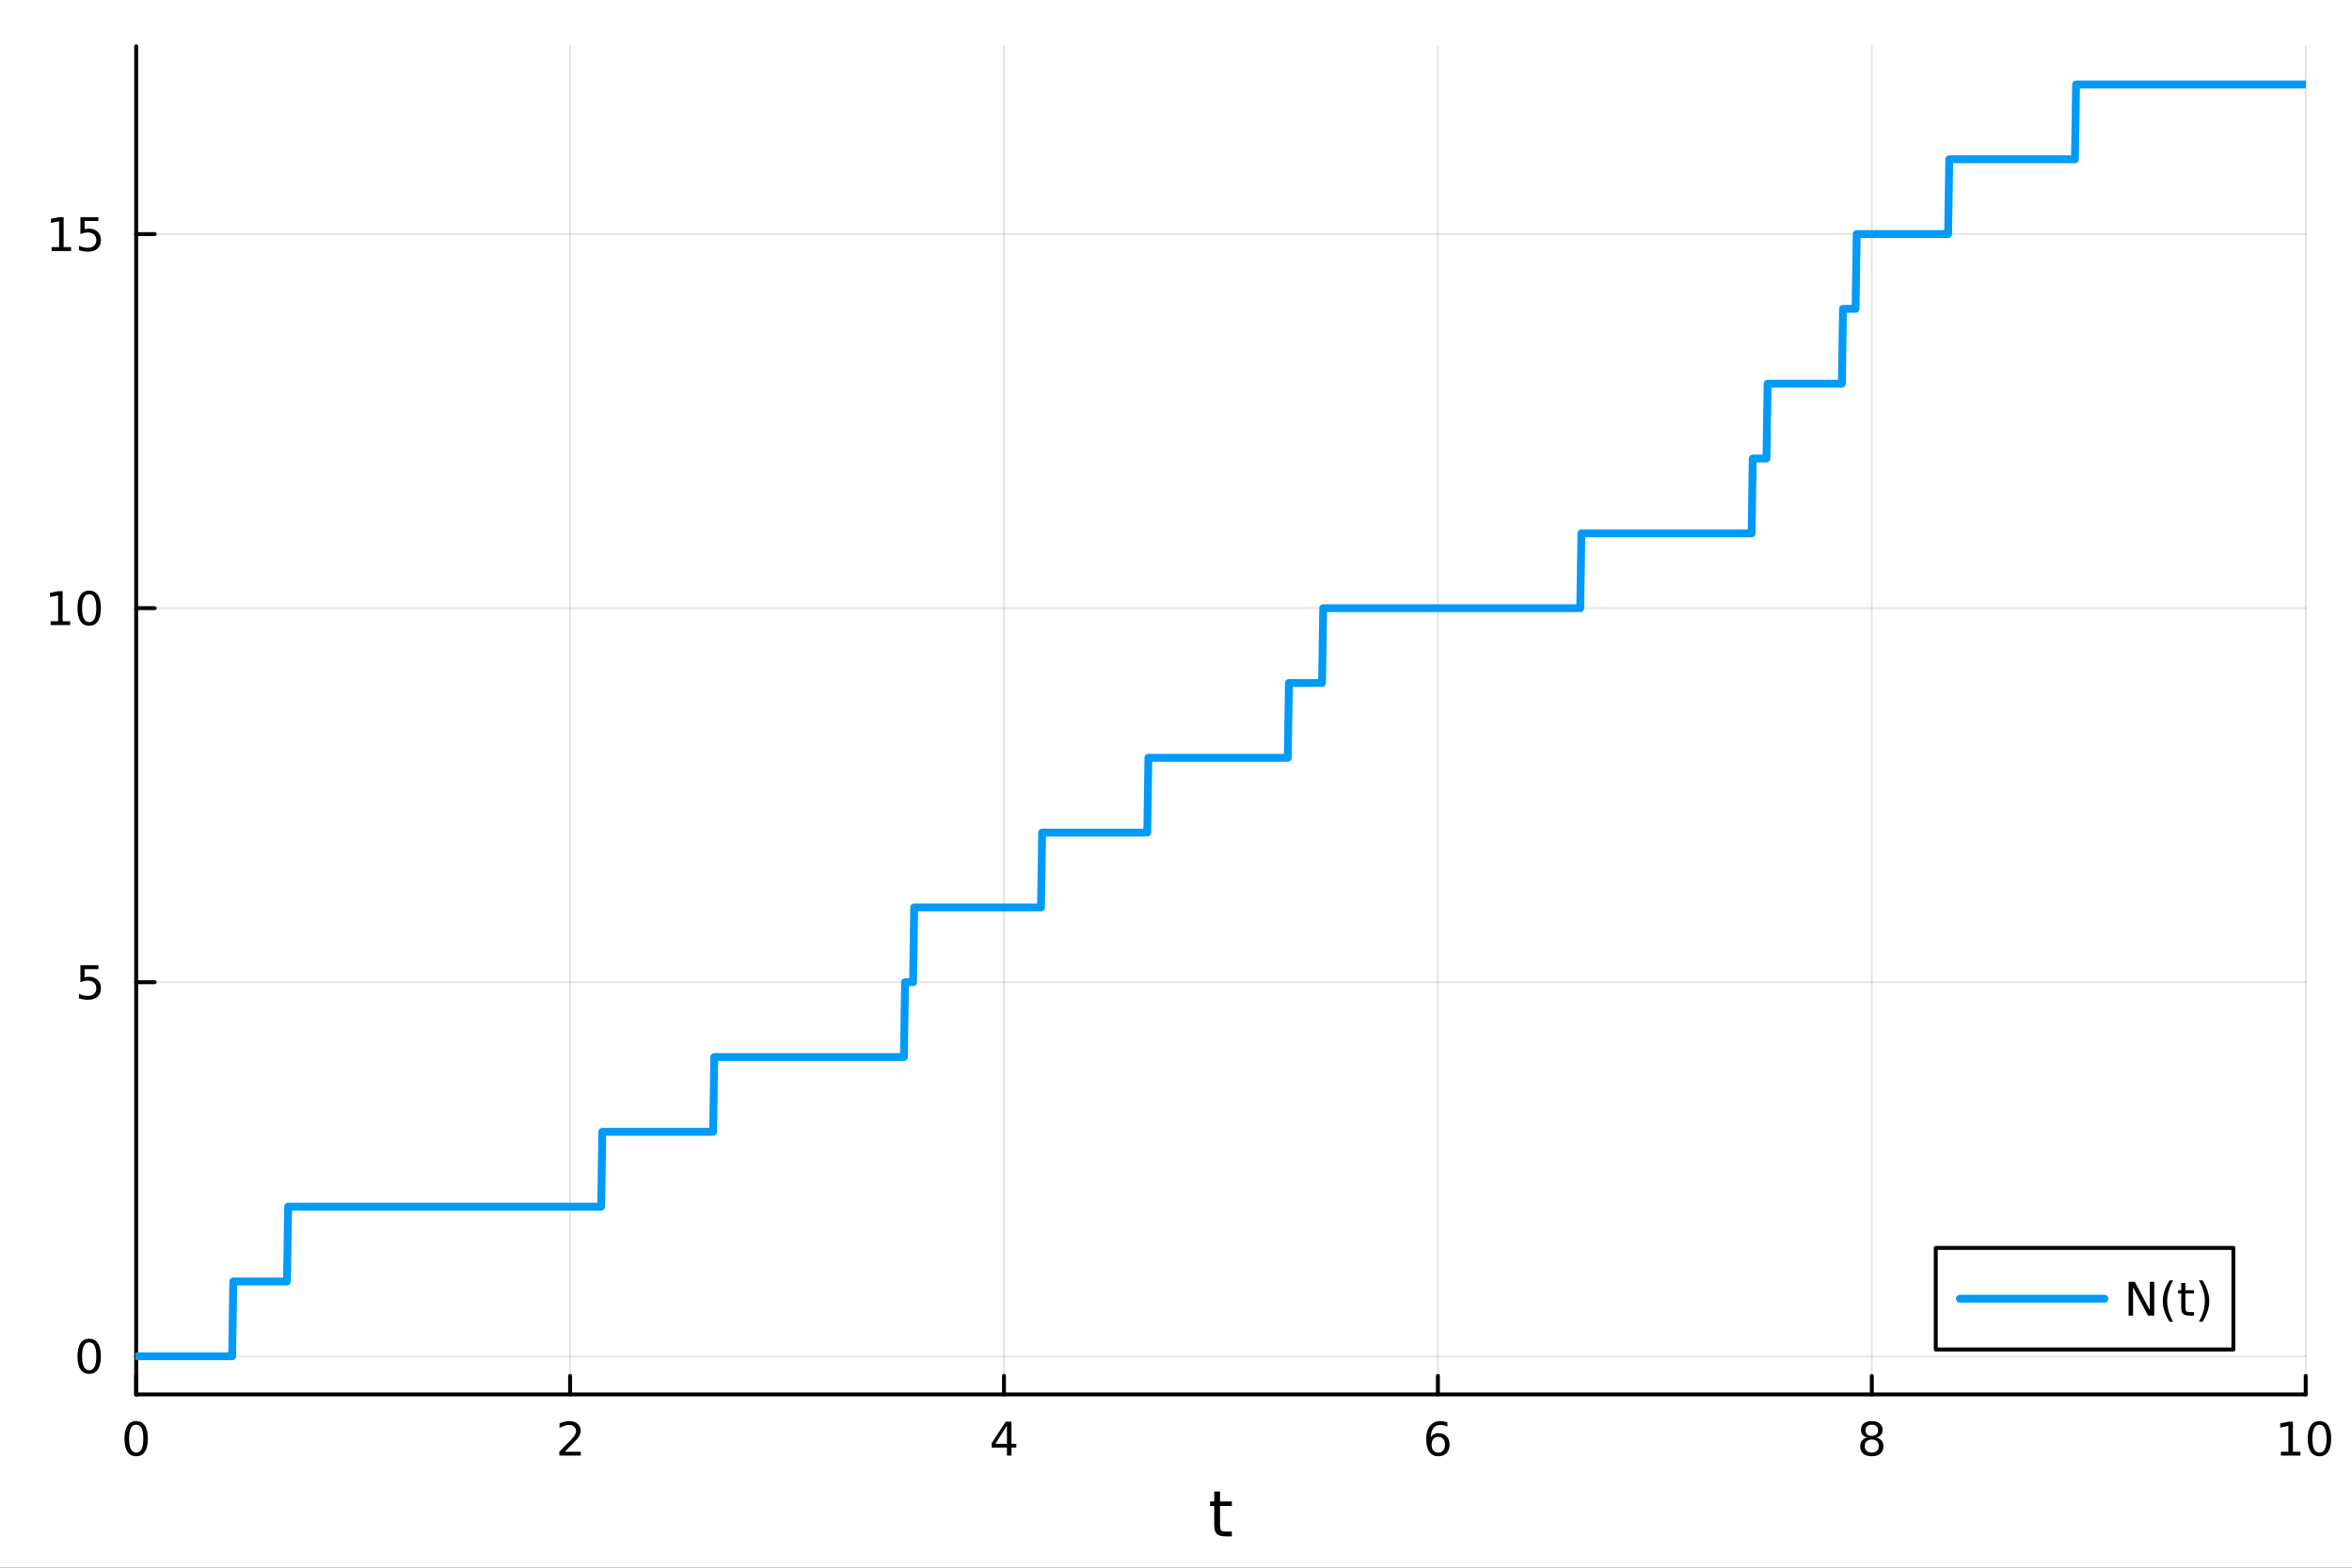 <?xml version="1.0" encoding="utf-8"?>
<svg xmlns="http://www.w3.org/2000/svg" xmlns:xlink="http://www.w3.org/1999/xlink" width="600" height="400" viewBox="0 0 2400 1600">
<rect x="0" y="0" width="2400" height="1600" fill="#333333" stroke="none"/>
<defs>
  <clipPath id="clip370">
    <rect x="0" y="0" width="2400" height="1600"/>
  </clipPath>
</defs>
<path clip-path="url(#clip370)" d="M0 1600 L2400 1600 L2400 0 L0 0  Z" fill="#ffffff" fill-rule="evenodd" fill-opacity="1"/>
<defs>
  <clipPath id="clip371">
    <rect x="480" y="0" width="1681" height="1600"/>
  </clipPath>
</defs>
<path clip-path="url(#clip370)" d="M138.959 1423.18 L2352.76 1423.18 L2352.76 47.244 L138.959 47.244  Z" fill="#ffffff" fill-rule="evenodd" fill-opacity="1"/>
<defs>
  <clipPath id="clip372">
    <rect x="138" y="47" width="2215" height="1377"/>
  </clipPath>
</defs>
<polyline clip-path="url(#clip372)" style="stroke:#000000; stroke-linecap:round; stroke-linejoin:round; stroke-width:2; stroke-opacity:0.1; fill:none" points="138.959,1423.18 138.959,47.244 "/>
<polyline clip-path="url(#clip372)" style="stroke:#000000; stroke-linecap:round; stroke-linejoin:round; stroke-width:2; stroke-opacity:0.1; fill:none" points="581.719,1423.18 581.719,47.244 "/>
<polyline clip-path="url(#clip372)" style="stroke:#000000; stroke-linecap:round; stroke-linejoin:round; stroke-width:2; stroke-opacity:0.1; fill:none" points="1024.48,1423.18 1024.48,47.244 "/>
<polyline clip-path="url(#clip372)" style="stroke:#000000; stroke-linecap:round; stroke-linejoin:round; stroke-width:2; stroke-opacity:0.1; fill:none" points="1467.24,1423.18 1467.24,47.244 "/>
<polyline clip-path="url(#clip372)" style="stroke:#000000; stroke-linecap:round; stroke-linejoin:round; stroke-width:2; stroke-opacity:0.1; fill:none" points="1910,1423.18 1910,47.244 "/>
<polyline clip-path="url(#clip372)" style="stroke:#000000; stroke-linecap:round; stroke-linejoin:round; stroke-width:2; stroke-opacity:0.1; fill:none" points="2352.76,1423.18 2352.76,47.244 "/>
<polyline clip-path="url(#clip372)" style="stroke:#000000; stroke-linecap:round; stroke-linejoin:round; stroke-width:2; stroke-opacity:0.1; fill:none" points="138.959,1384.24 2352.76,1384.24 "/>
<polyline clip-path="url(#clip372)" style="stroke:#000000; stroke-linecap:round; stroke-linejoin:round; stroke-width:2; stroke-opacity:0.1; fill:none" points="138.959,1002.46 2352.76,1002.46 "/>
<polyline clip-path="url(#clip372)" style="stroke:#000000; stroke-linecap:round; stroke-linejoin:round; stroke-width:2; stroke-opacity:0.1; fill:none" points="138.959,620.678 2352.76,620.678 "/>
<polyline clip-path="url(#clip372)" style="stroke:#000000; stroke-linecap:round; stroke-linejoin:round; stroke-width:2; stroke-opacity:0.1; fill:none" points="138.959,238.898 2352.76,238.898 "/>
<polyline clip-path="url(#clip370)" style="stroke:#000000; stroke-linecap:round; stroke-linejoin:round; stroke-width:4; stroke-opacity:1; fill:none" points="138.959,1423.18 2352.76,1423.18 "/>
<polyline clip-path="url(#clip370)" style="stroke:#000000; stroke-linecap:round; stroke-linejoin:round; stroke-width:4; stroke-opacity:1; fill:none" points="138.959,1423.18 138.959,1404.28 "/>
<polyline clip-path="url(#clip370)" style="stroke:#000000; stroke-linecap:round; stroke-linejoin:round; stroke-width:4; stroke-opacity:1; fill:none" points="581.719,1423.18 581.719,1404.28 "/>
<polyline clip-path="url(#clip370)" style="stroke:#000000; stroke-linecap:round; stroke-linejoin:round; stroke-width:4; stroke-opacity:1; fill:none" points="1024.48,1423.18 1024.48,1404.28 "/>
<polyline clip-path="url(#clip370)" style="stroke:#000000; stroke-linecap:round; stroke-linejoin:round; stroke-width:4; stroke-opacity:1; fill:none" points="1467.24,1423.18 1467.24,1404.28 "/>
<polyline clip-path="url(#clip370)" style="stroke:#000000; stroke-linecap:round; stroke-linejoin:round; stroke-width:4; stroke-opacity:1; fill:none" points="1910,1423.18 1910,1404.28 "/>
<polyline clip-path="url(#clip370)" style="stroke:#000000; stroke-linecap:round; stroke-linejoin:round; stroke-width:4; stroke-opacity:1; fill:none" points="2352.76,1423.18 2352.76,1404.28 "/>
<path clip-path="url(#clip370)" d="M138.959 1454.1 Q135.348 1454.1 133.52 1457.66 Q131.714 1461.2 131.714 1468.33 Q131.714 1475.44 133.52 1479.01 Q135.348 1482.55 138.959 1482.55 Q142.594 1482.55 144.399 1479.01 Q146.228 1475.44 146.228 1468.33 Q146.228 1461.2 144.399 1457.66 Q142.594 1454.1 138.959 1454.1 M138.959 1450.39 Q144.77 1450.39 147.825 1455 Q150.904 1459.58 150.904 1468.33 Q150.904 1477.06 147.825 1481.67 Q144.77 1486.25 138.959 1486.25 Q133.149 1486.25 130.071 1481.67 Q127.015 1477.06 127.015 1468.33 Q127.015 1459.58 130.071 1455 Q133.149 1450.39 138.959 1450.39 Z" fill="#000000" fill-rule="nonzero" fill-opacity="1" /><path clip-path="url(#clip370)" d="M576.372 1481.64 L592.691 1481.64 L592.691 1485.58 L570.747 1485.58 L570.747 1481.64 Q573.409 1478.89 577.992 1474.26 Q582.598 1469.61 583.779 1468.27 Q586.024 1465.74 586.904 1464.01 Q587.807 1462.25 587.807 1460.56 Q587.807 1457.8 585.862 1456.07 Q583.941 1454.33 580.839 1454.33 Q578.64 1454.33 576.186 1455.09 Q573.756 1455.86 570.978 1457.41 L570.978 1452.69 Q573.802 1451.55 576.256 1450.97 Q578.709 1450.39 580.747 1450.39 Q586.117 1450.39 589.311 1453.08 Q592.506 1455.77 592.506 1460.26 Q592.506 1462.39 591.696 1464.31 Q590.908 1466.2 588.802 1468.8 Q588.223 1469.47 585.121 1472.69 Q582.02 1475.88 576.372 1481.64 Z" fill="#000000" fill-rule="nonzero" fill-opacity="1" /><path clip-path="url(#clip370)" d="M1027.49 1455.09 L1015.68 1473.54 L1027.49 1473.54 L1027.49 1455.09 M1026.26 1451.02 L1032.14 1451.02 L1032.14 1473.54 L1037.07 1473.54 L1037.07 1477.43 L1032.14 1477.43 L1032.14 1485.58 L1027.49 1485.58 L1027.49 1477.43 L1011.89 1477.43 L1011.89 1472.92 L1026.26 1451.02 Z" fill="#000000" fill-rule="nonzero" fill-opacity="1" /><path clip-path="url(#clip370)" d="M1467.64 1466.44 Q1464.49 1466.44 1462.64 1468.59 Q1460.81 1470.74 1460.81 1474.49 Q1460.81 1478.22 1462.64 1480.39 Q1464.49 1482.55 1467.64 1482.55 Q1470.79 1482.55 1472.62 1480.39 Q1474.47 1478.22 1474.47 1474.49 Q1474.47 1470.74 1472.62 1468.59 Q1470.79 1466.44 1467.64 1466.44 M1476.92 1451.78 L1476.92 1456.04 Q1475.17 1455.21 1473.36 1454.77 Q1471.58 1454.33 1469.82 1454.33 Q1465.19 1454.33 1462.74 1457.45 Q1460.3 1460.58 1459.96 1466.9 Q1461.32 1464.89 1463.38 1463.82 Q1465.44 1462.73 1467.92 1462.73 Q1473.13 1462.73 1476.14 1465.9 Q1479.17 1469.05 1479.17 1474.49 Q1479.17 1479.82 1476.02 1483.03 Q1472.87 1486.25 1467.64 1486.25 Q1461.65 1486.25 1458.48 1481.67 Q1455.3 1477.06 1455.3 1468.33 Q1455.3 1460.14 1459.19 1455.28 Q1463.08 1450.39 1469.63 1450.39 Q1471.39 1450.39 1473.17 1450.74 Q1474.98 1451.09 1476.92 1451.78 Z" fill="#000000" fill-rule="nonzero" fill-opacity="1" /><path clip-path="url(#clip370)" d="M1910 1469.17 Q1906.66 1469.17 1904.74 1470.95 Q1902.84 1472.73 1902.84 1475.86 Q1902.84 1478.98 1904.74 1480.77 Q1906.66 1482.55 1910 1482.55 Q1913.33 1482.55 1915.25 1480.77 Q1917.17 1478.96 1917.17 1475.86 Q1917.17 1472.73 1915.25 1470.95 Q1913.35 1469.17 1910 1469.17 M1905.32 1467.18 Q1902.31 1466.44 1900.62 1464.38 Q1898.96 1462.32 1898.96 1459.35 Q1898.96 1455.21 1901.89 1452.8 Q1904.86 1450.39 1910 1450.39 Q1915.16 1450.39 1918.1 1452.8 Q1921.04 1455.21 1921.04 1459.35 Q1921.04 1462.32 1919.35 1464.38 Q1917.68 1466.44 1914.7 1467.18 Q1918.08 1467.96 1919.95 1470.26 Q1921.85 1472.55 1921.85 1475.86 Q1921.85 1480.88 1918.77 1483.57 Q1915.71 1486.25 1910 1486.25 Q1904.28 1486.25 1901.2 1483.57 Q1898.14 1480.88 1898.14 1475.86 Q1898.14 1472.55 1900.04 1470.26 Q1901.94 1467.96 1905.32 1467.18 M1903.61 1459.79 Q1903.61 1462.48 1905.27 1463.98 Q1906.96 1465.49 1910 1465.49 Q1913.01 1465.49 1914.7 1463.98 Q1916.41 1462.48 1916.41 1459.79 Q1916.41 1457.11 1914.7 1455.6 Q1913.01 1454.1 1910 1454.1 Q1906.96 1454.1 1905.27 1455.6 Q1903.61 1457.11 1903.61 1459.79 Z" fill="#000000" fill-rule="nonzero" fill-opacity="1" /><path clip-path="url(#clip370)" d="M2327.44 1481.64 L2335.08 1481.64 L2335.08 1455.28 L2326.77 1456.95 L2326.77 1452.69 L2335.04 1451.02 L2339.71 1451.02 L2339.71 1481.64 L2347.35 1481.64 L2347.35 1485.58 L2327.44 1485.58 L2327.44 1481.64 Z" fill="#000000" fill-rule="nonzero" fill-opacity="1" /><path clip-path="url(#clip370)" d="M2366.8 1454.1 Q2363.18 1454.1 2361.36 1457.66 Q2359.55 1461.2 2359.55 1468.33 Q2359.55 1475.44 2361.36 1479.01 Q2363.18 1482.55 2366.8 1482.55 Q2370.43 1482.55 2372.23 1479.01 Q2374.06 1475.44 2374.06 1468.33 Q2374.06 1461.2 2372.23 1457.66 Q2370.43 1454.1 2366.8 1454.1 M2366.8 1450.39 Q2372.61 1450.39 2375.66 1455 Q2378.74 1459.58 2378.74 1468.33 Q2378.74 1477.06 2375.66 1481.67 Q2372.61 1486.25 2366.8 1486.25 Q2360.99 1486.25 2357.91 1481.67 Q2354.85 1477.06 2354.85 1468.33 Q2354.85 1459.58 2357.91 1455 Q2360.99 1450.39 2366.8 1450.39 Z" fill="#000000" fill-rule="nonzero" fill-opacity="1" /><path clip-path="url(#clip370)" d="M1244.92 1522.27 L1244.92 1532.4 L1256.98 1532.4 L1256.98 1536.95 L1244.92 1536.95 L1244.92 1556.3 Q1244.92 1560.66 1246.1 1561.9 Q1247.31 1563.14 1250.97 1563.14 L1256.98 1563.14 L1256.98 1568.04 L1250.97 1568.04 Q1244.19 1568.04 1241.61 1565.53 Q1239.03 1562.98 1239.03 1556.3 L1239.03 1536.95 L1234.73 1536.95 L1234.73 1532.4 L1239.03 1532.4 L1239.03 1522.27 L1244.92 1522.27 Z" fill="#000000" fill-rule="nonzero" fill-opacity="1" /><polyline clip-path="url(#clip370)" style="stroke:#000000; stroke-linecap:round; stroke-linejoin:round; stroke-width:4; stroke-opacity:1; fill:none" points="138.959,1423.18 138.959,47.244 "/>
<polyline clip-path="url(#clip370)" style="stroke:#000000; stroke-linecap:round; stroke-linejoin:round; stroke-width:4; stroke-opacity:1; fill:none" points="138.959,1384.24 157.857,1384.24 "/>
<polyline clip-path="url(#clip370)" style="stroke:#000000; stroke-linecap:round; stroke-linejoin:round; stroke-width:4; stroke-opacity:1; fill:none" points="138.959,1002.46 157.857,1002.46 "/>
<polyline clip-path="url(#clip370)" style="stroke:#000000; stroke-linecap:round; stroke-linejoin:round; stroke-width:4; stroke-opacity:1; fill:none" points="138.959,620.678 157.857,620.678 "/>
<polyline clip-path="url(#clip370)" style="stroke:#000000; stroke-linecap:round; stroke-linejoin:round; stroke-width:4; stroke-opacity:1; fill:none" points="138.959,238.898 157.857,238.898 "/>
<path clip-path="url(#clip370)" d="M91.015 1370.04 Q87.404 1370.04 85.575 1373.6 Q83.77 1377.14 83.77 1384.27 Q83.77 1391.38 85.575 1394.94 Q87.404 1398.49 91.015 1398.49 Q94.649 1398.49 96.455 1394.94 Q98.284 1391.38 98.284 1384.27 Q98.284 1377.14 96.455 1373.6 Q94.649 1370.04 91.015 1370.04 M91.015 1366.33 Q96.825 1366.33 99.881 1370.94 Q102.959 1375.52 102.959 1384.27 Q102.959 1393 99.881 1397.61 Q96.825 1402.19 91.015 1402.19 Q85.205 1402.19 82.126 1397.61 Q79.071 1393 79.071 1384.27 Q79.071 1375.52 82.126 1370.94 Q85.205 1366.33 91.015 1366.33 Z" fill="#000000" fill-rule="nonzero" fill-opacity="1" /><path clip-path="url(#clip370)" d="M82.057 985.178 L100.413 985.178 L100.413 989.113 L86.339 989.113 L86.339 997.585 Q87.358 997.238 88.376 997.076 Q89.395 996.891 90.413 996.891 Q96.2 996.891 99.58 1000.06 Q102.959 1003.23 102.959 1008.65 Q102.959 1014.23 99.487 1017.33 Q96.015 1020.41 89.696 1020.41 Q87.52 1020.41 85.251 1020.04 Q83.006 1019.67 80.598 1018.93 L80.598 1014.23 Q82.682 1015.36 84.904 1015.92 Q87.126 1016.47 89.603 1016.47 Q93.608 1016.47 95.946 1014.37 Q98.284 1012.26 98.284 1008.65 Q98.284 1005.04 95.946 1002.93 Q93.608 1000.83 89.603 1000.83 Q87.728 1000.83 85.853 1001.24 Q84.001 1001.66 82.057 1002.54 L82.057 985.178 Z" fill="#000000" fill-rule="nonzero" fill-opacity="1" /><path clip-path="url(#clip370)" d="M51.663 634.023 L59.302 634.023 L59.302 607.657 L50.992 609.324 L50.992 605.065 L59.256 603.398 L63.932 603.398 L63.932 634.023 L71.571 634.023 L71.571 637.958 L51.663 637.958 L51.663 634.023 Z" fill="#000000" fill-rule="nonzero" fill-opacity="1" /><path clip-path="url(#clip370)" d="M91.015 606.477 Q87.404 606.477 85.575 610.041 Q83.77 613.583 83.77 620.713 Q83.77 627.819 85.575 631.384 Q87.404 634.926 91.015 634.926 Q94.649 634.926 96.455 631.384 Q98.284 627.819 98.284 620.713 Q98.284 613.583 96.455 610.041 Q94.649 606.477 91.015 606.477 M91.015 602.773 Q96.825 602.773 99.881 607.379 Q102.959 611.963 102.959 620.713 Q102.959 629.439 99.881 634.046 Q96.825 638.629 91.015 638.629 Q85.205 638.629 82.126 634.046 Q79.071 629.439 79.071 620.713 Q79.071 611.963 82.126 607.379 Q85.205 602.773 91.015 602.773 Z" fill="#000000" fill-rule="nonzero" fill-opacity="1" /><path clip-path="url(#clip370)" d="M52.659 252.243 L60.298 252.243 L60.298 225.877 L51.987 227.544 L51.987 223.284 L60.251 221.618 L64.927 221.618 L64.927 252.243 L72.566 252.243 L72.566 256.178 L52.659 256.178 L52.659 252.243 Z" fill="#000000" fill-rule="nonzero" fill-opacity="1" /><path clip-path="url(#clip370)" d="M82.057 221.618 L100.413 221.618 L100.413 225.553 L86.339 225.553 L86.339 234.025 Q87.358 233.678 88.376 233.516 Q89.395 233.331 90.413 233.331 Q96.2 233.331 99.58 236.502 Q102.959 239.673 102.959 245.09 Q102.959 250.669 99.487 253.77 Q96.015 256.849 89.696 256.849 Q87.52 256.849 85.251 256.479 Q83.006 256.108 80.598 255.368 L80.598 250.669 Q82.682 251.803 84.904 252.358 Q87.126 252.914 89.603 252.914 Q93.608 252.914 95.946 250.807 Q98.284 248.701 98.284 245.09 Q98.284 241.479 95.946 239.372 Q93.608 237.266 89.603 237.266 Q87.728 237.266 85.853 237.682 Q84.001 238.099 82.057 238.979 L82.057 221.618 Z" fill="#000000" fill-rule="nonzero" fill-opacity="1" /><polyline clip-path="url(#clip372)" style="stroke:#009af9; stroke-linecap:round; stroke-linejoin:round; stroke-width:8; stroke-opacity:1; fill:none" points="138.959,1384.24 140.125,1384.24 141.291,1384.24 142.457,1384.24 143.623,1384.24 144.788,1384.24 145.954,1384.24 147.12,1384.24 148.286,1384.24 149.451,1384.24 150.617,1384.24 151.783,1384.24 152.949,1384.24 154.114,1384.24 155.28,1384.24 156.446,1384.24 157.612,1384.24 158.778,1384.24 159.943,1384.24 161.109,1384.24 162.275,1384.24 163.441,1384.24 164.606,1384.24 165.772,1384.24 166.938,1384.24 168.104,1384.24 169.269,1384.24 170.435,1384.24 171.601,1384.24 172.767,1384.24 173.933,1384.24 175.098,1384.24 176.264,1384.24 177.43,1384.24 178.596,1384.24 179.761,1384.24 180.927,1384.24 182.093,1384.24 183.259,1384.24 184.424,1384.24 185.59,1384.24 186.756,1384.24 187.922,1384.24 189.088,1384.24 190.253,1384.24 191.419,1384.24 192.585,1384.24 193.751,1384.24 194.916,1384.24 196.082,1384.24 197.248,1384.24 198.414,1384.24 199.579,1384.24 200.745,1384.24 201.911,1384.24 203.077,1384.24 204.243,1384.24 205.408,1384.24 206.574,1384.24 207.74,1384.24 208.906,1384.24 210.071,1384.24 211.237,1384.24 212.403,1384.24 213.569,1384.24 214.734,1384.24 215.9,1384.24 217.066,1384.24 218.232,1384.24 219.398,1384.24 220.563,1384.24 221.729,1384.24 222.895,1384.24 224.061,1384.24 225.226,1384.24 226.392,1384.24 227.558,1384.24 228.724,1384.24 229.889,1384.24 231.055,1384.24 232.221,1384.24 233.387,1384.24 234.553,1384.24 235.718,1384.24 236.884,1384.24 238.05,1307.88 239.216,1307.88 240.381,1307.88 241.547,1307.88 242.713,1307.88 243.879,1307.88 245.044,1307.88 246.21,1307.88 247.376,1307.88 248.542,1307.88 249.708,1307.88 250.873,1307.88 252.039,1307.88 253.205,1307.88 254.371,1307.88 255.536,1307.88 256.702,1307.88 257.868,1307.88 259.034,1307.88 260.199,1307.88 261.365,1307.88 262.531,1307.88 263.697,1307.88 264.863,1307.88 266.028,1307.88 267.194,1307.88 268.36,1307.88 269.526,1307.88 270.691,1307.88 271.857,1307.88 273.023,1307.88 274.189,1307.88 275.354,1307.88 276.52,1307.88 277.686,1307.88 278.852,1307.88 280.018,1307.88 281.183,1307.88 282.349,1307.88 283.515,1307.88 284.681,1307.88 285.846,1307.88 287.012,1307.88 288.178,1307.88 289.344,1307.88 290.509,1307.88 291.675,1307.88 292.841,1307.88 294.007,1231.53 295.173,1231.53 296.338,1231.53 297.504,1231.53 298.67,1231.53 299.836,1231.53 301.001,1231.53 302.167,1231.53 303.333,1231.53 304.499,1231.53 305.664,1231.53 306.83,1231.53 307.996,1231.53 309.162,1231.53 310.328,1231.53 311.493,1231.53 312.659,1231.53 313.825,1231.53 314.991,1231.53 316.156,1231.53 317.322,1231.53 318.488,1231.53 319.654,1231.53 320.819,1231.53 321.985,1231.53 323.151,1231.53 324.317,1231.53 325.483,1231.53 326.648,1231.53 327.814,1231.53 328.98,1231.53 330.146,1231.53 331.311,1231.53 332.477,1231.53 333.643,1231.53 334.809,1231.53 335.975,1231.53 337.14,1231.53 338.306,1231.53 339.472,1231.53 340.638,1231.53 341.803,1231.53 342.969,1231.53 344.135,1231.53 345.301,1231.53 346.466,1231.53 347.632,1231.53 348.798,1231.53 349.964,1231.53 351.13,1231.53 352.295,1231.53 353.461,1231.53 354.627,1231.53 355.793,1231.53 356.958,1231.53 358.124,1231.53 359.29,1231.53 360.456,1231.53 361.621,1231.53 362.787,1231.53 363.953,1231.53 365.119,1231.53 366.285,1231.53 367.45,1231.53 368.616,1231.53 369.782,1231.53 370.948,1231.53 372.113,1231.53 373.279,1231.53 374.445,1231.53 375.611,1231.53 376.776,1231.53 377.942,1231.53 379.108,1231.53 380.274,1231.53 381.44,1231.53 382.605,1231.53 383.771,1231.53 384.937,1231.53 386.103,1231.53 387.268,1231.53 388.434,1231.53 389.6,1231.53 390.766,1231.53 391.931,1231.53 393.097,1231.53 394.263,1231.53 395.429,1231.53 396.595,1231.53 397.76,1231.53 398.926,1231.53 400.092,1231.53 401.258,1231.53 402.423,1231.53 403.589,1231.53 404.755,1231.53 405.921,1231.53 407.086,1231.53 408.252,1231.53 409.418,1231.53 410.584,1231.53 411.75,1231.53 412.915,1231.53 414.081,1231.53 415.247,1231.53 416.413,1231.53 417.578,1231.53 418.744,1231.53 419.91,1231.53 421.076,1231.53 422.241,1231.53 423.407,1231.53 424.573,1231.53 425.739,1231.53 426.905,1231.53 428.07,1231.53 429.236,1231.53 430.402,1231.53 431.568,1231.53 432.733,1231.53 433.899,1231.53 435.065,1231.53 436.231,1231.53 437.396,1231.53 438.562,1231.53 439.728,1231.53 440.894,1231.53 442.06,1231.53 443.225,1231.53 444.391,1231.53 445.557,1231.53 446.723,1231.53 447.888,1231.53 449.054,1231.53 450.22,1231.53 451.386,1231.53 452.551,1231.53 453.717,1231.53 454.883,1231.53 456.049,1231.53 457.215,1231.53 458.38,1231.53 459.546,1231.53 460.712,1231.53 461.878,1231.53 463.043,1231.53 464.209,1231.53 465.375,1231.53 466.541,1231.53 467.706,1231.53 468.872,1231.53 470.038,1231.53 471.204,1231.53 472.37,1231.53 473.535,1231.53 474.701,1231.53 475.867,1231.53 477.033,1231.53 478.198,1231.53 479.364,1231.53 480.53,1231.53 481.696,1231.53 482.861,1231.53 484.027,1231.53 485.193,1231.53 486.359,1231.53 487.525,1231.53 488.69,1231.53 489.856,1231.53 491.022,1231.53 492.188,1231.53 493.353,1231.53 494.519,1231.53 495.685,1231.53 496.851,1231.53 498.016,1231.53 499.182,1231.53 500.348,1231.53 501.514,1231.53 502.68,1231.53 503.845,1231.53 505.011,1231.53 506.177,1231.53 507.343,1231.53 508.508,1231.53 509.674,1231.53 510.84,1231.53 512.006,1231.53 513.171,1231.53 514.337,1231.53 515.503,1231.53 516.669,1231.53 517.835,1231.53 519,1231.53 520.166,1231.53 521.332,1231.53 522.498,1231.53 523.663,1231.53 524.829,1231.53 525.995,1231.53 527.161,1231.53 528.326,1231.53 529.492,1231.53 530.658,1231.53 531.824,1231.53 532.99,1231.53 534.155,1231.53 535.321,1231.53 536.487,1231.53 537.653,1231.53 538.818,1231.53 539.984,1231.53 541.15,1231.53 542.316,1231.53 543.481,1231.53 544.647,1231.53 545.813,1231.53 546.979,1231.53 548.145,1231.53 549.31,1231.53 550.476,1231.53 551.642,1231.53 552.808,1231.53 553.973,1231.53 555.139,1231.53 556.305,1231.53 557.471,1231.53 558.636,1231.53 559.802,1231.53 560.968,1231.53 562.134,1231.53 563.3,1231.53 564.465,1231.53 565.631,1231.53 566.797,1231.53 567.963,1231.53 569.128,1231.53 570.294,1231.53 571.46,1231.53 572.626,1231.53 573.791,1231.53 574.957,1231.53 576.123,1231.53 577.289,1231.53 578.455,1231.53 579.62,1231.53 580.786,1231.53 581.952,1231.53 583.118,1231.53 584.283,1231.53 585.449,1231.53 586.615,1231.53 587.781,1231.53 588.947,1231.53 590.112,1231.53 591.278,1231.53 592.444,1231.53 593.61,1231.53 594.775,1231.53 595.941,1231.53 597.107,1231.53 598.273,1231.53 599.438,1231.53 600.604,1231.53 601.77,1231.53 602.936,1231.53 604.102,1231.53 605.267,1231.53 606.433,1231.53 607.599,1231.53 608.765,1231.53 609.93,1231.53 611.096,1231.53 612.262,1231.53 613.428,1231.53 614.593,1155.17 615.759,1155.17 616.925,1155.17 618.091,1155.17 619.257,1155.17 620.422,1155.17 621.588,1155.17 622.754,1155.17 623.92,1155.17 625.085,1155.17 626.251,1155.17 627.417,1155.17 628.583,1155.17 629.748,1155.17 630.914,1155.17 632.08,1155.17 633.246,1155.17 634.412,1155.17 635.577,1155.17 636.743,1155.17 637.909,1155.17 639.075,1155.17 640.24,1155.17 641.406,1155.17 642.572,1155.17 643.738,1155.17 644.903,1155.17 646.069,1155.17 647.235,1155.17 648.401,1155.17 649.567,1155.17 650.732,1155.17 651.898,1155.17 653.064,1155.17 654.23,1155.17 655.395,1155.17 656.561,1155.17 657.727,1155.17 658.893,1155.17 660.058,1155.17 661.224,1155.17 662.39,1155.17 663.556,1155.17 664.722,1155.17 665.887,1155.17 667.053,1155.17 668.219,1155.17 669.385,1155.17 670.55,1155.17 671.716,1155.17 672.882,1155.17 674.048,1155.17 675.213,1155.17 676.379,1155.17 677.545,1155.17 678.711,1155.17 679.877,1155.17 681.042,1155.17 682.208,1155.17 683.374,1155.17 684.54,1155.17 685.705,1155.17 686.871,1155.17 688.037,1155.17 689.203,1155.17 690.368,1155.17 691.534,1155.17 692.7,1155.17 693.866,1155.17 695.032,1155.17 696.197,1155.17 697.363,1155.17 698.529,1155.17 699.695,1155.17 700.86,1155.17 702.026,1155.17 703.192,1155.17 704.358,1155.17 705.523,1155.17 706.689,1155.17 707.855,1155.17 709.021,1155.17 710.187,1155.17 711.352,1155.17 712.518,1155.17 713.684,1155.17 714.85,1155.17 716.015,1155.17 717.181,1155.17 718.347,1155.17 719.513,1155.17 720.678,1155.17 721.844,1155.17 723.01,1155.17 724.176,1155.17 725.342,1155.17 726.507,1155.17 727.673,1155.17 728.839,1078.81 730.005,1078.81 731.17,1078.81 732.336,1078.81 733.502,1078.81 734.668,1078.81 735.833,1078.81 736.999,1078.81 738.165,1078.81 739.331,1078.81 740.497,1078.81 741.662,1078.81 742.828,1078.81 743.994,1078.81 745.16,1078.81 746.325,1078.81 747.491,1078.81 748.657,1078.81 749.823,1078.81 750.988,1078.81 752.154,1078.81 753.32,1078.81 754.486,1078.81 755.652,1078.81 756.817,1078.81 757.983,1078.81 759.149,1078.81 760.315,1078.81 761.48,1078.81 762.646,1078.81 763.812,1078.81 764.978,1078.81 766.143,1078.81 767.309,1078.81 768.475,1078.81 769.641,1078.81 770.807,1078.81 771.972,1078.81 773.138,1078.81 774.304,1078.81 775.47,1078.81 776.635,1078.81 777.801,1078.81 778.967,1078.81 780.133,1078.81 781.298,1078.81 782.464,1078.81 783.63,1078.81 784.796,1078.81 785.962,1078.81 787.127,1078.81 788.293,1078.81 789.459,1078.81 790.625,1078.81 791.79,1078.81 792.956,1078.81 794.122,1078.81 795.288,1078.81 796.453,1078.81 797.619,1078.81 798.785,1078.81 799.951,1078.81 801.117,1078.81 802.282,1078.81 803.448,1078.81 804.614,1078.81 805.78,1078.81 806.945,1078.81 808.111,1078.81 809.277,1078.81 810.443,1078.81 811.608,1078.81 812.774,1078.81 813.94,1078.81 815.106,1078.81 816.272,1078.81 817.437,1078.81 818.603,1078.81 819.769,1078.81 820.935,1078.81 822.1,1078.81 823.266,1078.81 824.432,1078.81 825.598,1078.81 826.764,1078.81 827.929,1078.81 829.095,1078.81 830.261,1078.81 831.427,1078.81 832.592,1078.81 833.758,1078.81 834.924,1078.81 836.09,1078.81 837.255,1078.81 838.421,1078.81 839.587,1078.81 840.753,1078.81 841.919,1078.81 843.084,1078.81 844.25,1078.81 845.416,1078.81 846.582,1078.81 847.747,1078.81 848.913,1078.81 850.079,1078.81 851.245,1078.81 852.41,1078.81 853.576,1078.81 854.742,1078.81 855.908,1078.81 857.074,1078.81 858.239,1078.81 859.405,1078.81 860.571,1078.81 861.737,1078.81 862.902,1078.81 864.068,1078.81 865.234,1078.81 866.4,1078.81 867.565,1078.81 868.731,1078.81 869.897,1078.81 871.063,1078.81 872.229,1078.81 873.394,1078.81 874.56,1078.81 875.726,1078.81 876.892,1078.81 878.057,1078.81 879.223,1078.81 880.389,1078.81 881.555,1078.81 882.72,1078.81 883.886,1078.81 885.052,1078.81 886.218,1078.81 887.384,1078.81 888.549,1078.81 889.715,1078.81 890.881,1078.81 892.047,1078.81 893.212,1078.81 894.378,1078.81 895.544,1078.81 896.71,1078.81 897.875,1078.81 899.041,1078.81 900.207,1078.81 901.373,1078.81 902.539,1078.81 903.704,1078.81 904.87,1078.81 906.036,1078.81 907.202,1078.81 908.367,1078.81 909.533,1078.81 910.699,1078.81 911.865,1078.81 913.03,1078.81 914.196,1078.81 915.362,1078.81 916.528,1078.81 917.694,1078.81 918.859,1078.81 920.025,1078.81 921.191,1078.81 922.357,1078.81 923.522,1002.46 924.688,1002.46 925.854,1002.46 927.02,1002.46 928.185,1002.46 929.351,1002.46 930.517,1002.46 931.683,1002.46 932.849,926.102 934.014,926.102 935.18,926.102 936.346,926.102 937.512,926.102 938.677,926.102 939.843,926.102 941.009,926.102 942.175,926.102 943.34,926.102 944.506,926.102 945.672,926.102 946.838,926.102 948.004,926.102 949.169,926.102 950.335,926.102 951.501,926.102 952.667,926.102 953.832,926.102 954.998,926.102 956.164,926.102 957.33,926.102 958.495,926.102 959.661,926.102 960.827,926.102 961.993,926.102 963.159,926.102 964.324,926.102 965.49,926.102 966.656,926.102 967.822,926.102 968.987,926.102 970.153,926.102 971.319,926.102 972.485,926.102 973.65,926.102 974.816,926.102 975.982,926.102 977.148,926.102 978.314,926.102 979.479,926.102 980.645,926.102 981.811,926.102 982.977,926.102 984.142,926.102 985.308,926.102 986.474,926.102 987.64,926.102 988.805,926.102 989.971,926.102 991.137,926.102 992.303,926.102 993.469,926.102 994.634,926.102 995.8,926.102 996.966,926.102 998.132,926.102 999.297,926.102 1000.46,926.102 1001.63,926.102 1002.79,926.102 1003.96,926.102 1005.13,926.102 1006.29,926.102 1007.46,926.102 1008.62,926.102 1009.79,926.102 1010.96,926.102 1012.12,926.102 1013.29,926.102 1014.45,926.102 1015.62,926.102 1016.78,926.102 1017.95,926.102 1019.12,926.102 1020.28,926.102 1021.45,926.102 1022.61,926.102 1023.78,926.102 1024.94,926.102 1026.11,926.102 1027.28,926.102 1028.44,926.102 1029.61,926.102 1030.77,926.102 1031.94,926.102 1033.1,926.102 1034.27,926.102 1035.44,926.102 1036.6,926.102 1037.77,926.102 1038.93,926.102 1040.1,926.102 1041.27,926.102 1042.43,926.102 1043.6,926.102 1044.76,926.102 1045.93,926.102 1047.09,926.102 1048.26,926.102 1049.43,926.102 1050.59,926.102 1051.76,926.102 1052.92,926.102 1054.09,926.102 1055.25,926.102 1056.42,926.102 1057.59,926.102 1058.75,926.102 1059.92,926.102 1061.08,926.102 1062.25,926.102 1063.41,849.746 1064.58,849.746 1065.75,849.746 1066.91,849.746 1068.08,849.746 1069.24,849.746 1070.41,849.746 1071.58,849.746 1072.74,849.746 1073.91,849.746 1075.07,849.746 1076.24,849.746 1077.4,849.746 1078.57,849.746 1079.74,849.746 1080.9,849.746 1082.07,849.746 1083.23,849.746 1084.4,849.746 1085.56,849.746 1086.73,849.746 1087.9,849.746 1089.06,849.746 1090.23,849.746 1091.39,849.746 1092.56,849.746 1093.72,849.746 1094.89,849.746 1096.06,849.746 1097.22,849.746 1098.39,849.746 1099.55,849.746 1100.72,849.746 1101.89,849.746 1103.05,849.746 1104.22,849.746 1105.38,849.746 1106.55,849.746 1107.71,849.746 1108.88,849.746 1110.05,849.746 1111.21,849.746 1112.38,849.746 1113.54,849.746 1114.71,849.746 1115.87,849.746 1117.04,849.746 1118.21,849.746 1119.37,849.746 1120.54,849.746 1121.7,849.746 1122.87,849.746 1124.03,849.746 1125.2,849.746 1126.37,849.746 1127.53,849.746 1128.7,849.746 1129.86,849.746 1131.03,849.746 1132.2,849.746 1133.36,849.746 1134.53,849.746 1135.69,849.746 1136.86,849.746 1138.02,849.746 1139.19,849.746 1140.36,849.746 1141.52,849.746 1142.69,849.746 1143.85,849.746 1145.02,849.746 1146.18,849.746 1147.35,849.746 1148.52,849.746 1149.68,849.746 1150.85,849.746 1152.01,849.746 1153.18,849.746 1154.34,849.746 1155.51,849.746 1156.68,849.746 1157.84,849.746 1159.01,849.746 1160.17,849.746 1161.34,849.746 1162.51,849.746 1163.67,849.746 1164.84,849.746 1166,849.746 1167.17,849.746 1168.33,849.746 1169.5,849.746 1170.67,849.746 1171.83,773.39 1173,773.39 1174.16,773.39 1175.33,773.39 1176.49,773.39 1177.66,773.39 1178.83,773.39 1179.99,773.39 1181.16,773.39 1182.32,773.39 1183.49,773.39 1184.65,773.39 1185.82,773.39 1186.99,773.39 1188.15,773.39 1189.32,773.39 1190.48,773.39 1191.65,773.39 1192.82,773.39 1193.98,773.39 1195.15,773.39 1196.31,773.39 1197.48,773.39 1198.64,773.39 1199.81,773.39 1200.98,773.39 1202.14,773.39 1203.31,773.39 1204.47,773.39 1205.64,773.39 1206.8,773.39 1207.97,773.39 1209.14,773.39 1210.3,773.39 1211.47,773.39 1212.63,773.39 1213.8,773.39 1214.96,773.39 1216.13,773.39 1217.3,773.39 1218.46,773.39 1219.63,773.39 1220.79,773.39 1221.96,773.39 1223.13,773.39 1224.29,773.39 1225.46,773.39 1226.62,773.39 1227.79,773.39 1228.95,773.39 1230.12,773.39 1231.29,773.39 1232.45,773.39 1233.62,773.39 1234.78,773.39 1235.95,773.39 1237.11,773.39 1238.28,773.39 1239.45,773.39 1240.61,773.39 1241.78,773.39 1242.94,773.39 1244.11,773.39 1245.27,773.39 1246.44,773.39 1247.61,773.39 1248.77,773.39 1249.94,773.39 1251.1,773.39 1252.27,773.39 1253.44,773.39 1254.6,773.39 1255.77,773.39 1256.93,773.39 1258.1,773.39 1259.26,773.39 1260.43,773.39 1261.6,773.39 1262.76,773.39 1263.93,773.39 1265.09,773.39 1266.26,773.39 1267.42,773.39 1268.59,773.39 1269.76,773.39 1270.92,773.39 1272.09,773.39 1273.25,773.39 1274.42,773.39 1275.58,773.39 1276.75,773.39 1277.92,773.39 1279.08,773.39 1280.25,773.39 1281.41,773.39 1282.58,773.39 1283.75,773.39 1284.91,773.39 1286.08,773.39 1287.24,773.39 1288.41,773.39 1289.57,773.39 1290.74,773.39 1291.91,773.39 1293.07,773.39 1294.24,773.39 1295.4,773.39 1296.57,773.39 1297.73,773.39 1298.9,773.39 1300.07,773.39 1301.23,773.39 1302.4,773.39 1303.56,773.39 1304.73,773.39 1305.89,773.39 1307.06,773.39 1308.23,773.39 1309.39,773.39 1310.56,773.39 1311.72,773.39 1312.89,773.39 1314.06,773.39 1315.22,697.034 1316.39,697.034 1317.55,697.034 1318.72,697.034 1319.88,697.034 1321.05,697.034 1322.22,697.034 1323.38,697.034 1324.55,697.034 1325.71,697.034 1326.88,697.034 1328.04,697.034 1329.21,697.034 1330.38,697.034 1331.54,697.034 1332.71,697.034 1333.87,697.034 1335.04,697.034 1336.2,697.034 1337.37,697.034 1338.54,697.034 1339.7,697.034 1340.87,697.034 1342.03,697.034 1343.2,697.034 1344.37,697.034 1345.53,697.034 1346.7,697.034 1347.86,697.034 1349.03,697.034 1350.19,620.678 1351.36,620.678 1352.53,620.678 1353.69,620.678 1354.86,620.678 1356.02,620.678 1357.19,620.678 1358.35,620.678 1359.52,620.678 1360.69,620.678 1361.85,620.678 1363.02,620.678 1364.18,620.678 1365.35,620.678 1366.51,620.678 1367.68,620.678 1368.85,620.678 1370.01,620.678 1371.18,620.678 1372.34,620.678 1373.51,620.678 1374.68,620.678 1375.84,620.678 1377.01,620.678 1378.17,620.678 1379.34,620.678 1380.5,620.678 1381.67,620.678 1382.84,620.678 1384,620.678 1385.17,620.678 1386.33,620.678 1387.5,620.678 1388.66,620.678 1389.83,620.678 1391,620.678 1392.16,620.678 1393.33,620.678 1394.49,620.678 1395.66,620.678 1396.82,620.678 1397.99,620.678 1399.16,620.678 1400.32,620.678 1401.49,620.678 1402.65,620.678 1403.82,620.678 1404.99,620.678 1406.15,620.678 1407.32,620.678 1408.48,620.678 1409.65,620.678 1410.81,620.678 1411.98,620.678 1413.15,620.678 1414.31,620.678 1415.48,620.678 1416.64,620.678 1417.81,620.678 1418.97,620.678 1420.14,620.678 1421.31,620.678 1422.47,620.678 1423.64,620.678 1424.8,620.678 1425.97,620.678 1427.13,620.678 1428.3,620.678 1429.47,620.678 1430.63,620.678 1431.8,620.678 1432.96,620.678 1434.13,620.678 1435.3,620.678 1436.46,620.678 1437.63,620.678 1438.79,620.678 1439.96,620.678 1441.12,620.678 1442.29,620.678 1443.46,620.678 1444.62,620.678 1445.79,620.678 1446.95,620.678 1448.12,620.678 1449.28,620.678 1450.45,620.678 1451.62,620.678 1452.78,620.678 1453.95,620.678 1455.11,620.678 1456.28,620.678 1457.44,620.678 1458.61,620.678 1459.78,620.678 1460.94,620.678 1462.11,620.678 1463.27,620.678 1464.44,620.678 1465.61,620.678 1466.77,620.678 1467.94,620.678 1469.1,620.678 1470.27,620.678 1471.43,620.678 1472.6,620.678 1473.77,620.678 1474.93,620.678 1476.1,620.678 1477.26,620.678 1478.43,620.678 1479.59,620.678 1480.76,620.678 1481.93,620.678 1483.09,620.678 1484.26,620.678 1485.42,620.678 1486.59,620.678 1487.75,620.678 1488.92,620.678 1490.09,620.678 1491.25,620.678 1492.42,620.678 1493.58,620.678 1494.75,620.678 1495.92,620.678 1497.08,620.678 1498.25,620.678 1499.41,620.678 1500.58,620.678 1501.74,620.678 1502.91,620.678 1504.08,620.678 1505.24,620.678 1506.41,620.678 1507.57,620.678 1508.74,620.678 1509.9,620.678 1511.07,620.678 1512.24,620.678 1513.4,620.678 1514.57,620.678 1515.73,620.678 1516.9,620.678 1518.06,620.678 1519.23,620.678 1520.4,620.678 1521.56,620.678 1522.73,620.678 1523.89,620.678 1525.06,620.678 1526.23,620.678 1527.39,620.678 1528.56,620.678 1529.72,620.678 1530.89,620.678 1532.05,620.678 1533.22,620.678 1534.39,620.678 1535.55,620.678 1536.72,620.678 1537.88,620.678 1539.05,620.678 1540.21,620.678 1541.38,620.678 1542.55,620.678 1543.71,620.678 1544.88,620.678 1546.04,620.678 1547.21,620.678 1548.37,620.678 1549.54,620.678 1550.71,620.678 1551.87,620.678 1553.04,620.678 1554.2,620.678 1555.37,620.678 1556.54,620.678 1557.7,620.678 1558.87,620.678 1560.03,620.678 1561.2,620.678 1562.36,620.678 1563.53,620.678 1564.7,620.678 1565.86,620.678 1567.03,620.678 1568.19,620.678 1569.36,620.678 1570.52,620.678 1571.69,620.678 1572.86,620.678 1574.02,620.678 1575.19,620.678 1576.35,620.678 1577.52,620.678 1578.68,620.678 1579.85,620.678 1581.02,620.678 1582.18,620.678 1583.35,620.678 1584.51,620.678 1585.68,620.678 1586.85,620.678 1588.01,620.678 1589.18,620.678 1590.34,620.678 1591.51,620.678 1592.67,620.678 1593.84,620.678 1595.01,620.678 1596.17,620.678 1597.34,620.678 1598.5,620.678 1599.67,620.678 1600.83,620.678 1602,620.678 1603.17,620.678 1604.33,620.678 1605.5,620.678 1606.66,620.678 1607.83,620.678 1608.99,620.678 1610.16,620.678 1611.33,620.678 1612.49,620.678 1613.66,544.322 1614.82,544.322 1615.99,544.322 1617.16,544.322 1618.32,544.322 1619.49,544.322 1620.65,544.322 1621.82,544.322 1622.98,544.322 1624.15,544.322 1625.32,544.322 1626.48,544.322 1627.65,544.322 1628.81,544.322 1629.98,544.322 1631.14,544.322 1632.31,544.322 1633.48,544.322 1634.64,544.322 1635.81,544.322 1636.97,544.322 1638.14,544.322 1639.3,544.322 1640.47,544.322 1641.64,544.322 1642.8,544.322 1643.97,544.322 1645.13,544.322 1646.3,544.322 1647.47,544.322 1648.63,544.322 1649.8,544.322 1650.96,544.322 1652.13,544.322 1653.29,544.322 1654.46,544.322 1655.63,544.322 1656.79,544.322 1657.96,544.322 1659.12,544.322 1660.29,544.322 1661.45,544.322 1662.62,544.322 1663.79,544.322 1664.95,544.322 1666.12,544.322 1667.28,544.322 1668.45,544.322 1669.61,544.322 1670.78,544.322 1671.95,544.322 1673.11,544.322 1674.28,544.322 1675.44,544.322 1676.61,544.322 1677.78,544.322 1678.94,544.322 1680.11,544.322 1681.27,544.322 1682.44,544.322 1683.6,544.322 1684.77,544.322 1685.94,544.322 1687.1,544.322 1688.27,544.322 1689.43,544.322 1690.6,544.322 1691.76,544.322 1692.93,544.322 1694.1,544.322 1695.26,544.322 1696.43,544.322 1697.59,544.322 1698.76,544.322 1699.92,544.322 1701.09,544.322 1702.26,544.322 1703.42,544.322 1704.59,544.322 1705.75,544.322 1706.92,544.322 1708.09,544.322 1709.25,544.322 1710.42,544.322 1711.58,544.322 1712.75,544.322 1713.91,544.322 1715.08,544.322 1716.25,544.322 1717.41,544.322 1718.58,544.322 1719.74,544.322 1720.91,544.322 1722.07,544.322 1723.24,544.322 1724.41,544.322 1725.57,544.322 1726.74,544.322 1727.9,544.322 1729.07,544.322 1730.23,544.322 1731.4,544.322 1732.57,544.322 1733.73,544.322 1734.9,544.322 1736.06,544.322 1737.23,544.322 1738.4,544.322 1739.56,544.322 1740.73,544.322 1741.89,544.322 1743.06,544.322 1744.22,544.322 1745.39,544.322 1746.56,544.322 1747.72,544.322 1748.89,544.322 1750.05,544.322 1751.22,544.322 1752.38,544.322 1753.55,544.322 1754.72,544.322 1755.88,544.322 1757.05,544.322 1758.21,544.322 1759.38,544.322 1760.54,544.322 1761.71,544.322 1762.88,544.322 1764.04,544.322 1765.21,544.322 1766.37,544.322 1767.54,544.322 1768.71,544.322 1769.87,544.322 1771.04,544.322 1772.2,544.322 1773.37,544.322 1774.53,544.322 1775.7,544.322 1776.87,544.322 1778.03,544.322 1779.2,544.322 1780.36,544.322 1781.53,544.322 1782.69,544.322 1783.86,544.322 1785.03,544.322 1786.19,544.322 1787.36,544.322 1788.52,467.966 1789.69,467.966 1790.85,467.966 1792.02,467.966 1793.19,467.966 1794.35,467.966 1795.52,467.966 1796.68,467.966 1797.85,467.966 1799.02,467.966 1800.18,467.966 1801.35,467.966 1802.51,467.966 1803.68,391.61 1804.84,391.61 1806.01,391.61 1807.18,391.61 1808.34,391.61 1809.51,391.61 1810.67,391.61 1811.84,391.61 1813,391.61 1814.17,391.61 1815.34,391.61 1816.5,391.61 1817.67,391.61 1818.83,391.61 1820,391.61 1821.16,391.61 1822.33,391.61 1823.5,391.61 1824.66,391.61 1825.83,391.61 1826.99,391.61 1828.16,391.61 1829.33,391.61 1830.49,391.61 1831.66,391.61 1832.82,391.61 1833.99,391.61 1835.15,391.61 1836.32,391.61 1837.49,391.61 1838.65,391.61 1839.82,391.61 1840.98,391.61 1842.15,391.61 1843.31,391.61 1844.48,391.61 1845.65,391.61 1846.81,391.61 1847.98,391.61 1849.14,391.61 1850.31,391.61 1851.47,391.61 1852.64,391.61 1853.81,391.61 1854.97,391.61 1856.14,391.61 1857.3,391.61 1858.47,391.61 1859.64,391.61 1860.8,391.61 1861.97,391.61 1863.13,391.61 1864.3,391.61 1865.46,391.61 1866.63,391.61 1867.8,391.61 1868.96,391.61 1870.13,391.61 1871.29,391.61 1872.46,391.61 1873.62,391.61 1874.79,391.61 1875.96,391.61 1877.12,391.61 1878.29,391.61 1879.45,391.61 1880.62,315.254 1881.78,315.254 1882.95,315.254 1884.12,315.254 1885.28,315.254 1886.45,315.254 1887.61,315.254 1888.78,315.254 1889.95,315.254 1891.11,315.254 1892.28,315.254 1893.44,315.254 1894.61,238.898 1895.77,238.898 1896.94,238.898 1898.11,238.898 1899.27,238.898 1900.44,238.898 1901.6,238.898 1902.77,238.898 1903.93,238.898 1905.1,238.898 1906.27,238.898 1907.43,238.898 1908.6,238.898 1909.76,238.898 1910.93,238.898 1912.09,238.898 1913.26,238.898 1914.43,238.898 1915.59,238.898 1916.76,238.898 1917.92,238.898 1919.09,238.898 1920.26,238.898 1921.42,238.898 1922.59,238.898 1923.75,238.898 1924.92,238.898 1926.08,238.898 1927.25,238.898 1928.42,238.898 1929.58,238.898 1930.75,238.898 1931.91,238.898 1933.08,238.898 1934.24,238.898 1935.41,238.898 1936.58,238.898 1937.74,238.898 1938.91,238.898 1940.07,238.898 1941.24,238.898 1942.41,238.898 1943.57,238.898 1944.74,238.898 1945.9,238.898 1947.07,238.898 1948.23,238.898 1949.4,238.898 1950.57,238.898 1951.73,238.898 1952.9,238.898 1954.06,238.898 1955.23,238.898 1956.39,238.898 1957.56,238.898 1958.73,238.898 1959.89,238.898 1961.06,238.898 1962.22,238.898 1963.39,238.898 1964.55,238.898 1965.72,238.898 1966.89,238.898 1968.05,238.898 1969.22,238.898 1970.38,238.898 1971.55,238.898 1972.72,238.898 1973.88,238.898 1975.05,238.898 1976.21,238.898 1977.38,238.898 1978.54,238.898 1979.71,238.898 1980.88,238.898 1982.04,238.898 1983.21,238.898 1984.37,238.898 1985.54,238.898 1986.7,238.898 1987.87,238.898 1989.04,162.542 1990.2,162.542 1991.37,162.542 1992.53,162.542 1993.7,162.542 1994.86,162.542 1996.03,162.542 1997.2,162.542 1998.36,162.542 1999.53,162.542 2000.69,162.542 2001.86,162.542 2003.03,162.542 2004.19,162.542 2005.36,162.542 2006.52,162.542 2007.69,162.542 2008.85,162.542 2010.02,162.542 2011.19,162.542 2012.35,162.542 2013.52,162.542 2014.68,162.542 2015.85,162.542 2017.01,162.542 2018.18,162.542 2019.35,162.542 2020.51,162.542 2021.68,162.542 2022.84,162.542 2024.01,162.542 2025.17,162.542 2026.34,162.542 2027.51,162.542 2028.67,162.542 2029.84,162.542 2031,162.542 2032.17,162.542 2033.34,162.542 2034.5,162.542 2035.67,162.542 2036.83,162.542 2038,162.542 2039.16,162.542 2040.33,162.542 2041.5,162.542 2042.66,162.542 2043.83,162.542 2044.99,162.542 2046.16,162.542 2047.32,162.542 2048.49,162.542 2049.66,162.542 2050.82,162.542 2051.99,162.542 2053.15,162.542 2054.32,162.542 2055.48,162.542 2056.65,162.542 2057.82,162.542 2058.98,162.542 2060.15,162.542 2061.31,162.542 2062.48,162.542 2063.65,162.542 2064.81,162.542 2065.98,162.542 2067.14,162.542 2068.31,162.542 2069.47,162.542 2070.64,162.542 2071.81,162.542 2072.97,162.542 2074.14,162.542 2075.3,162.542 2076.47,162.542 2077.63,162.542 2078.8,162.542 2079.97,162.542 2081.13,162.542 2082.3,162.542 2083.46,162.542 2084.63,162.542 2085.79,162.542 2086.96,162.542 2088.13,162.542 2089.29,162.542 2090.46,162.542 2091.62,162.542 2092.79,162.542 2093.96,162.542 2095.12,162.542 2096.29,162.542 2097.45,162.542 2098.62,162.542 2099.78,162.542 2100.95,162.542 2102.12,162.542 2103.28,162.542 2104.45,162.542 2105.61,162.542 2106.78,162.542 2107.94,162.542 2109.11,162.542 2110.28,162.542 2111.44,162.542 2112.61,162.542 2113.77,162.542 2114.94,162.542 2116.1,162.542 2117.27,162.542 2118.44,86.186 2119.6,86.186 2120.77,86.186 2121.93,86.186 2123.1,86.186 2124.27,86.186 2125.43,86.186 2126.6,86.186 2127.76,86.186 2128.93,86.186 2130.09,86.186 2131.26,86.186 2132.43,86.186 2133.59,86.186 2134.76,86.186 2135.92,86.186 2137.09,86.186 2138.25,86.186 2139.42,86.186 2140.59,86.186 2141.75,86.186 2142.92,86.186 2144.08,86.186 2145.25,86.186 2146.41,86.186 2147.58,86.186 2148.75,86.186 2149.91,86.186 2151.08,86.186 2152.24,86.186 2153.41,86.186 2154.58,86.186 2155.74,86.186 2156.91,86.186 2158.07,86.186 2159.24,86.186 2160.4,86.186 2161.57,86.186 2162.74,86.186 2163.9,86.186 2165.07,86.186 2166.23,86.186 2167.4,86.186 2168.56,86.186 2169.73,86.186 2170.9,86.186 2172.06,86.186 2173.23,86.186 2174.39,86.186 2175.56,86.186 2176.72,86.186 2177.89,86.186 2179.06,86.186 2180.22,86.186 2181.39,86.186 2182.55,86.186 2183.72,86.186 2184.89,86.186 2186.05,86.186 2187.22,86.186 2188.38,86.186 2189.55,86.186 2190.71,86.186 2191.88,86.186 2193.05,86.186 2194.21,86.186 2195.38,86.186 2196.54,86.186 2197.71,86.186 2198.87,86.186 2200.04,86.186 2201.21,86.186 2202.37,86.186 2203.54,86.186 2204.7,86.186 2205.87,86.186 2207.03,86.186 2208.2,86.186 2209.37,86.186 2210.53,86.186 2211.7,86.186 2212.86,86.186 2214.03,86.186 2215.2,86.186 2216.36,86.186 2217.53,86.186 2218.69,86.186 2219.86,86.186 2221.02,86.186 2222.19,86.186 2223.36,86.186 2224.52,86.186 2225.69,86.186 2226.85,86.186 2228.02,86.186 2229.18,86.186 2230.35,86.186 2231.52,86.186 2232.68,86.186 2233.85,86.186 2235.01,86.186 2236.18,86.186 2237.34,86.186 2238.51,86.186 2239.68,86.186 2240.84,86.186 2242.01,86.186 2243.17,86.186 2244.34,86.186 2245.51,86.186 2246.67,86.186 2247.84,86.186 2249,86.186 2250.17,86.186 2251.33,86.186 2252.5,86.186 2253.67,86.186 2254.83,86.186 2256,86.186 2257.16,86.186 2258.33,86.186 2259.49,86.186 2260.66,86.186 2261.83,86.186 2262.99,86.186 2264.16,86.186 2265.32,86.186 2266.49,86.186 2267.65,86.186 2268.82,86.186 2269.99,86.186 2271.15,86.186 2272.32,86.186 2273.48,86.186 2274.65,86.186 2275.82,86.186 2276.98,86.186 2278.15,86.186 2279.31,86.186 2280.48,86.186 2281.64,86.186 2282.81,86.186 2283.98,86.186 2285.14,86.186 2286.31,86.186 2287.47,86.186 2288.64,86.186 2289.8,86.186 2290.97,86.186 2292.14,86.186 2293.3,86.186 2294.47,86.186 2295.63,86.186 2296.8,86.186 2297.96,86.186 2299.13,86.186 2300.3,86.186 2301.46,86.186 2302.63,86.186 2303.79,86.186 2304.96,86.186 2306.13,86.186 2307.29,86.186 2308.46,86.186 2309.62,86.186 2310.79,86.186 2311.95,86.186 2313.12,86.186 2314.29,86.186 2315.45,86.186 2316.62,86.186 2317.78,86.186 2318.95,86.186 2320.11,86.186 2321.28,86.186 2322.45,86.186 2323.61,86.186 2324.78,86.186 2325.94,86.186 2327.11,86.186 2328.27,86.186 2329.44,86.186 2330.61,86.186 2331.77,86.186 2332.94,86.186 2334.1,86.186 2335.27,86.186 2336.44,86.186 2337.6,86.186 2338.77,86.186 2339.93,86.186 2341.1,86.186 2342.26,86.186 2343.43,86.186 2344.6,86.186 2345.76,86.186 2346.93,86.186 2348.09,86.186 2349.26,86.186 2350.42,86.186 2351.59,86.186 2352.76,86.186 "/>
<path clip-path="url(#clip370)" d="M1975.27 1377.32 L2278.96 1377.32 L2278.96 1273.64 L1975.27 1273.64  Z" fill="#ffffff" fill-rule="evenodd" fill-opacity="1"/>
<polyline clip-path="url(#clip370)" style="stroke:#000000; stroke-linecap:round; stroke-linejoin:round; stroke-width:4; stroke-opacity:1; fill:none" points="1975.27,1377.32 2278.96,1377.32 2278.96,1273.64 1975.27,1273.64 1975.27,1377.32 "/>
<polyline clip-path="url(#clip370)" style="stroke:#009af9; stroke-linecap:round; stroke-linejoin:round; stroke-width:8; stroke-opacity:1; fill:none" points="1999.87,1325.48 2147.45,1325.48 "/>
<path clip-path="url(#clip370)" d="M2172.05 1308.2 L2178.35 1308.2 L2193.67 1337.11 L2193.67 1308.2 L2198.21 1308.2 L2198.21 1342.76 L2191.91 1342.76 L2176.59 1313.84 L2176.59 1342.76 L2172.05 1342.76 L2172.05 1308.2 Z" fill="#000000" fill-rule="nonzero" fill-opacity="1" /><path clip-path="url(#clip370)" d="M2217.56 1306.78 Q2214.46 1312.11 2212.95 1317.32 Q2211.45 1322.52 2211.45 1327.87 Q2211.45 1333.22 2212.95 1338.47 Q2214.48 1343.7 2217.56 1349.01 L2213.86 1349.01 Q2210.38 1343.57 2208.65 1338.31 Q2206.93 1333.06 2206.93 1327.87 Q2206.93 1322.71 2208.65 1317.48 Q2210.36 1312.25 2213.86 1306.78 L2217.56 1306.78 Z" fill="#000000" fill-rule="nonzero" fill-opacity="1" /><path clip-path="url(#clip370)" d="M2230.04 1309.47 L2230.04 1316.83 L2238.81 1316.83 L2238.81 1320.14 L2230.04 1320.14 L2230.04 1334.21 Q2230.04 1337.38 2230.89 1338.29 Q2231.77 1339.19 2234.43 1339.19 L2238.81 1339.19 L2238.81 1342.76 L2234.43 1342.76 Q2229.5 1342.76 2227.63 1340.93 Q2225.75 1339.07 2225.75 1334.21 L2225.75 1320.14 L2222.63 1320.14 L2222.63 1316.83 L2225.75 1316.83 L2225.75 1309.47 L2230.04 1309.47 Z" fill="#000000" fill-rule="nonzero" fill-opacity="1" /><path clip-path="url(#clip370)" d="M2243.74 1306.78 L2247.44 1306.78 Q2250.92 1312.25 2252.63 1317.48 Q2254.36 1322.71 2254.36 1327.87 Q2254.36 1333.06 2252.63 1338.31 Q2250.92 1343.57 2247.44 1349.01 L2243.74 1349.01 Q2246.82 1343.7 2248.32 1338.47 Q2249.85 1333.22 2249.85 1327.87 Q2249.85 1322.52 2248.32 1317.32 Q2246.82 1312.11 2243.74 1306.78 Z" fill="#000000" fill-rule="nonzero" fill-opacity="1" /></svg>
